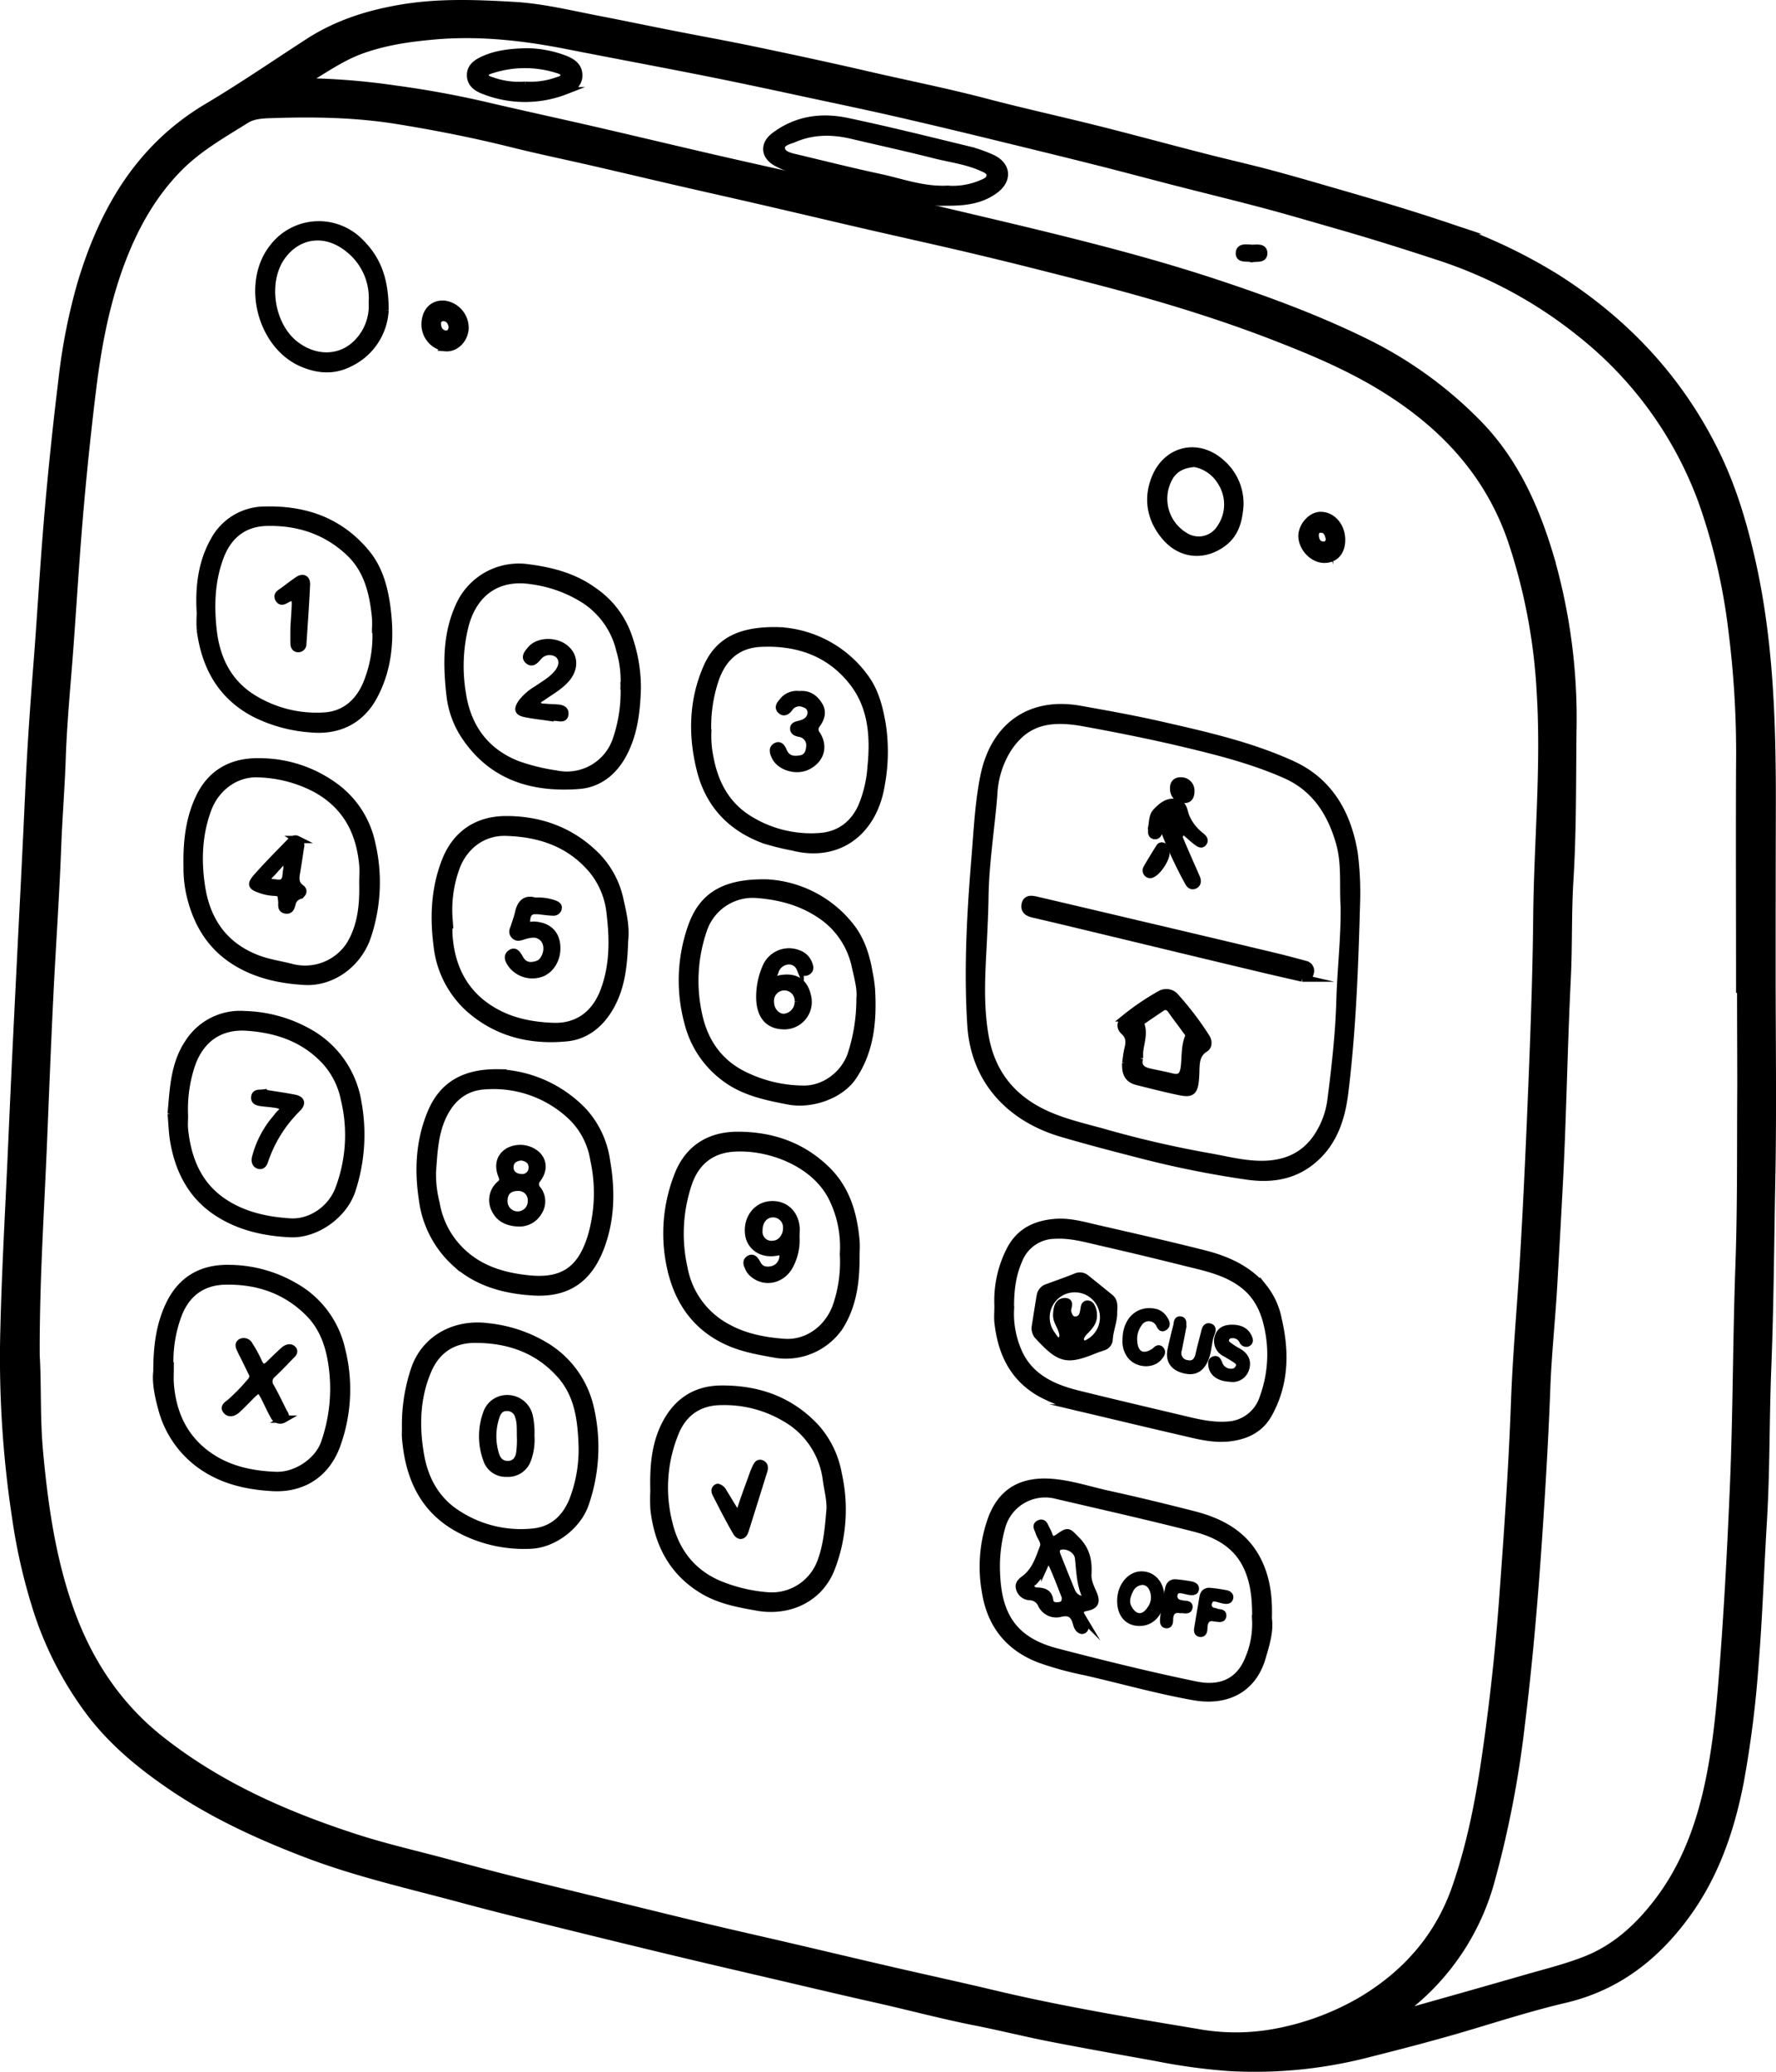 <svg height="567.42" viewBox="0 0 486.53 567.42" width="486.53" xmlns="http://www.w3.org/2000/svg"><g stroke="#000" stroke-miterlimit="10" transform="translate(-1.01 -2.16)"><path d="m485.44 267.84c0 19.25.29 38.51-.09 57.75-.33 17.07-.42 34.16-1.1 51.21-.55 14.07-.36 28.15-1.21 42.2-.78 13-1.21 26-2.26 38.9a294 294 0 0 1 -4.06 32.17c-2.56 13.17-6.84 25.54-14.88 36.39-8.22 11.1-18.57 19.07-32.36 22.3-8.82 2.07-17.48 4.81-26.17 7.41-9.64 2.89-19.38 5.4-29.14 7.85a122.7 122.7 0 0 1 -36.67 3.36 161.1 161.1 0 0 1 -19.5-2.68c-9.66-1.74-19.32-3.46-29-5.34-6.85-1.34-13.63-3.05-20.49-4.4-9.22-1.81-18.3-4.26-27.46-6.31s-18.15-4.19-27.22-6.31-18.29-4.25-27.43-6.44q-15.64-3.75-31.27-7.62c-8.8-2.18-17.62-4.33-26.37-6.68-14.7-4-29.59-7.27-43.83-12.74-12.85-4.93-25.32-10.67-36.72-18.47-8.27-5.65-16-12.06-22-20.11a94 94 0 0 1 -13.81-26.45 154 154 0 0 1 -6.1-26.2 289.61 289.61 0 0 1 -3.19-51.53c.4-16.56 1.37-33.11 2.1-49.66.41-9.15.81-18.3 1.26-27.45q1.11-22.71 2.27-45.41.64-12.84 1.23-25.69c.53-11.4 1.33-22.78 2.23-34.15 1-12.86 1.72-25.75 2.8-38.61s2.42-25.85 4-38.74a158.2 158.2 0 0 1 5.26-26.61c5.95-19.61 15.66-36.51 34.09-47.46 9.41-5.59 18.48-11.82 27.65-17.76 7.71-5 16.13-7.65 25.11-9.17 10.2-1.72 20.43-1.31 30.63-.72 7.55.43 15 2.24 22.4 3.68 6.98 1.34 13.86 2.79 20.86 4.16 7.43 1.47 14.88 2.8 22.29 4.35 10 2.09 20 4.23 30 6.53 11.19 2.61 22.52 4.82 33.71 7.77 10.14 2.66 20.38 4.9 30.55 7.45 9.67 2.43 19.3 5.06 29 7.54 5.79 1.49 11.63 2.81 17.42 4.33 5.54 1.47 11.05 3.06 16.56 4.66 10.06 2.91 20.13 5.81 30.08 9.12a144 144 0 0 1 32.55 15c18.76 12 33.37 27.66 43.13 47.74 4.58 9.41 7.49 19.36 9.76 29.55 4.75 21.36 5.45 43.05 5.45 64.81q-.06 23.24-.06 46.48zm-475.55 105.6c.49 8 .07 17.26.94 26.6 1.38 14.82 3.47 29.4 8.49 43.46s13.06 26.36 24.93 35.78c16 12.7 34.36 20.81 53.63 27.08 8.08 2.63 16.36 4.52 24.55 6.71 6.34 1.7 12.68 3.42 19 5 8.55 2.15 17.12 4.21 25.68 6.31 9.05 2.21 18.09 4.45 27.15 6.61 7.52 1.8 15.07 3.48 22.61 5.24 9.31 2.17 18.61 4.39 27.92 6.54 8.91 2.06 17.86 4 26.75 6.1 8.56 2.06 17.18 3.86 25.83 5.48 10.46 2 20.95 3.72 31.44 5.47a59.78 59.78 0 0 0 19.92.27 74.11 74.11 0 0 0 26.15-9.42c12.2-7.39 21.11-17.61 25.81-31.07 4.06-11.64 6.45-23.76 8.22-35.95q3.23-22.12 4.85-44.43c1.29-17.59 2.53-35.2 3.17-52.85.46-12.89 1.64-25.74 2.42-38.61 1.07-17.78 1.84-35.59 2.55-53.39.54-13.82 1-27.64 1.13-41.46.23-20.48 2.22-40.93.94-61.43a157.46 157.46 0 0 0 -8-41.78c-6.69-19.4-20.07-33-37.33-43.23-9-5.31-18.56-9.31-28.28-13.07-12.5-4.84-25.25-8.89-38.15-12.49-8.4-2.34-16.87-4.46-25.33-6.61q-10.4-2.64-20.84-5.1c-9.48-2.22-19-4.31-28.46-6.5-9.32-2.15-18.62-4.36-27.94-6.51-7.45-1.72-14.92-3.38-22.38-5.1-7.86-1.81-15.7-3.67-23.56-5.48-7.45-1.71-14.95-3.26-22.37-5.11-10.42-2.6-20.95-4.67-31.53-6.37-11.22-1.8-22.56-2-33.9-1.63-2.76.08-5.64.13-8 1.6-6.52 4.09-13.29 7.9-18.77 13.52-7.05 7.21-11.91 15.8-15.51 25.12-4.49 11.63-6.78 23.8-8.29 36.13q-2.85 23.3-4.53 46.71c-.57 7.8-1.07 15.61-1.64 23.41-.75 10.22-1.78 20.41-2.13 30.65-.28 8.49-1 17-1.29 25.44-.52 13.4-1.48 26.77-2.13 40.16-.64 13.06-1.15 26.12-1.69 39.18-.78 19.22-2.11 38.42-2.03 59.02zm469-101.35h-.29c0-20.08-.09-40.17 0-60.25a267.67 267.67 0 0 0 -2.2-37.84 164.06 164.06 0 0 0 -8.28-35.12 105.6 105.6 0 0 0 -33.25-46 123.22 123.22 0 0 0 -39.53-21.42c-8.52-2.8-17.08-5.5-25.7-8-7-2-14-4.08-21.11-6-8.44-2.25-16.92-4.31-25.38-6.48-7-1.8-14-3.68-21-5.45-8.54-2.15-17.11-4.24-25.67-6.33s-17.28-4.2-25.95-6.2c-8.5-2-17-3.79-25.56-5.61-9.92-2.13-19.84-4.28-29.8-6.27-13-2.59-26-5-38.94-7.54-12-2.35-24-3.66-36.24-2.6-7.07.62-14 1.62-20.74 4.12-5.57 2.09-10.38 5.6-15.48 8.55-.61.35-1.69.66-1.49 1.44s1.3.47 2 .47a188.37 188.37 0 0 1 24.89 2 268.15 268.15 0 0 1 26.48 4.93c9.31 2.16 18.65 4.19 28 6.34 11.09 2.56 22.16 5.21 33.26 7.77 9.32 2.15 18.66 4.18 28 6.33q16.77 3.86 33.52 7.83c12.05 2.85 24.12 5.65 36.13 8.68 13.22 3.33 26.37 6.92 39.33 11.21 14.39 4.77 28.56 10 42.13 16.8a111 111 0 0 1 28.74 20.95c10 10 15.77 22.62 19.79 36a157.78 157.78 0 0 1 6.35 47.6c-.17 13.65 0 27.32-.84 41-.57 9.07-.28 18.16-.73 27.22-.91 18.22-1.17 36.46-2.1 54.67-.47 9.23-1 18.46-1.52 27.68-.52 10-1.64 19.93-2 29.91-.47 12.73-1.22 25.44-2.06 38.15-1.18 17.95-2.68 35.84-4.89 53.7a281.5 281.5 0 0 1 -8.41 43.27 65.07 65.07 0 0 1 -19.87 31.4c-2.18 1.93-4.59 3.59-6.88 5.39-.29.23-.87.44-.62.9.1.18.78.16 1.15.07 1.78-.42 3.55-.86 5.31-1.36 10.64-3 21.29-6 31.91-9.07 5.59-1.61 11.29-3 16.67-5.16 8.15-3.27 14.5-9.07 19.81-16 6.82-8.86 10.91-19 13.5-29.77 2.51-10.49 3.64-21.19 4.49-31.87 1.43-17.84 2.37-35.72 3.12-53.61.82-19.8.76-39.63 1.47-59.45.6-16.56.41-33.15.52-49.73-.01-9.1-.06-18.18-.06-27.25z" stroke-width="4"/><g stroke-width="2"><path d="m372.59 249.85c-.47 17.23-1.11 34.45-3.21 51.57-.95 7.73-3.42 14.79-10.13 19.56-5 3.54-10.78 4.11-16.52 3.29a272.36 272.36 0 0 1 -27.4-5.4c-7.81-2-15.6-4-23.34-6.28-13.99-4.08-23.99-14.22-24.99-29.59-1-15.57-.09-31.11 1.19-46.63.59-7.21.93-14.48 2.37-21.58 2.83-13.91 12.83-20.77 26.35-18.34 7.45 1.33 14.91 2.66 22.28 4.35 12.16 2.77 24.39 5.53 35.78 10.72 10.23 4.67 15.21 13.53 17 24.33a85.62 85.62 0 0 1 .62 14zm-3.32.67c-.39-5.78.35-11.67-1.24-17.37-2.35-8.38-6.78-15.27-15-18.85-9.09-4-18.7-6.41-28.32-8.69-8.9-2.1-17.87-3.88-26.87-5.52-9.9-1.79-16 0-20.71 7.11a25.79 25.79 0 0 0 -3.89 12.51c-.74 9.37-2.28 18.67-2.42 28.09-.07 4.17-.26 8.33-.47 12.48-.44 8.49-1 17 .46 25.41 1.57 9.4 6.49 16.34 15 20.78 5.53 2.88 11.55 4.18 17.45 5.83a289.16 289.16 0 0 0 28.64 6.63c5.14.88 10.21 2.3 15.53 2.14 6.84-.2 12-3.06 15.33-9a23.61 23.61 0 0 0 2.86-8.47c1.18-9.16 2.22-18.34 2.48-27.58.25-8.53 1.27-17.02 1.17-25.5z"/><path d="m274.42 359.78a30.25 30.25 0 0 1 3.38-15.4c2.63-5 7-7 12.46-7.41 3.82-.26 7.42.78 11.06 1.62 9.88 2.27 19.78 4.5 29.62 7 6.19 1.57 11.91 4.11 16.22 9.21a20.2 20.2 0 0 1 4 8.75c2.07 8.89 1.93 17.69-2.65 25.9-2.38 4.27-6.39 6.08-11.15 6.53-4.41.41-8.6-.77-12.8-1.74-9.16-2.11-18.29-4.31-27.44-6.47a40.46 40.46 0 0 1 -11.41-4.24c-7.43-4.37-10.47-11.31-11.32-19.49-.09-1.42.03-2.84.03-4.26zm3.39 1.05a25.81 25.81 0 0 0 1.92 11c3 7.41 9.46 10.4 16.64 12.17 9.36 2.32 18.75 4.51 28.13 6.74 4.21 1 8.39 2.08 12.8 1.75a10.78 10.78 0 0 0 9.79-7.58 34.47 34.47 0 0 0 1.18-19.64c-1-4.53-3-8.56-6.95-11.48-4.79-3.54-10.44-4.61-16-6q-11.49-2.87-23-5.51c-4-.92-8-2.07-12.3-1.83a10.7 10.7 0 0 0 -9.9 6.76c-1.83 4.12-2.37 8.47-2.31 13.62z"/><path d="m348.44 445.43c.52 3.45-.65 7.16-1.72 10.81-2.46 8.31-9.39 12.23-18.64 10.6-10.08-1.78-19.93-4.6-29.91-6.86a87.77 87.77 0 0 1 -12.48-3.45c-8.49-3.3-13.28-9.55-14.69-18.34a38.73 38.73 0 0 1 1.79-20.41c3-7.65 8.83-10.21 16.48-9.59 5.23.43 10.25 2.12 15.36 3.24 7.79 1.71 15.55 3.6 23.28 5.57 7.23 1.84 13.62 5.13 17.33 12 2.66 4.93 3.41 10.38 3.2 16.43zm-3.42.18c.08-5.7-.43-10.59-2.73-15.05-2.94-5.69-8.29-8.41-14.09-9.89-12.56-3.21-25.22-6.05-37.85-9a12.36 12.36 0 0 0 -14.83 8.33 40.36 40.36 0 0 0 -1.5 13.82c.58 11.59 5.36 17.91 16.53 20.81 12.63 3.28 25.31 6.42 38.09 9.05 6.64 1.36 11.9-.74 14.47-7.26a24.27 24.27 0 0 0 1.89-10.81z"/><path d="m112.12 393.28a47.51 47.51 0 0 1 2.5-16.17c2.8-8.18 10.91-12.84 20.36-11.52a38 38 0 0 1 15.88 5.47 26.63 26.63 0 0 1 11.88 16.85 47.41 47.41 0 0 1 -1.37 26c-2 6.06-8.64 11.2-15 11.44a37.45 37.45 0 0 1 -19.69-4.49c-9.78-5.31-13.68-14.23-14.55-24.86-.08-.89-.01-1.81-.01-2.72zm48.39 5c-.23-7-1-13.86-5.81-19.41-6.21-7.09-14.31-9.92-23.56-9.91-6.28 0-10.66 3.11-13 8.72-3.13 7.42-3.3 15.3-1.93 23.08 1.1 6.27 4 11.87 9.45 15.59a31.87 31.87 0 0 0 21.34 5.44c5.39-.51 9-3.82 11-8.87a38.67 38.67 0 0 0 2.51-14.68z"/><path d="m211.22 244a31.3 31.3 0 0 1 22.4 11.42c3.19 3.83 4.64 8.38 5.46 13.18a39.59 39.59 0 0 1 .65 4.44c.49 8.42-.16 16.66-5 23.91-3.51 5.27-11.53 7.93-17.7 6.74s-12.42-2.45-17.6-6.44a26.76 26.76 0 0 1 -9.84-14.62 44.13 44.13 0 0 1 1-27c3.02-8.19 9-11.89 20.63-11.63zm25.39 31.6c.3-2.24-.5-5.44-1.23-8.58a22.48 22.48 0 0 0 -8.81-13.75c-5.55-4-11.82-5.7-18.47-6.17a14.25 14.25 0 0 0 -14.26 9.32 42.83 42.83 0 0 0 -1.47 23.62c1.45 6.82 5 12.48 11.35 16a37.12 37.12 0 0 0 17.22 4.43c5.87.17 11.42-4 13.29-9.59a48.9 48.9 0 0 0 2.38-15.26z"/><path d="m44 377.83c0-7.09.81-12.89 3.41-18.35 3.31-6.93 9-10.07 16.46-9.9a36.11 36.11 0 0 1 18 5 26.38 26.38 0 0 1 12.69 17.09 44.65 44.65 0 0 1 -1.3 26.29c-2.77 7.64-9.07 12.07-17.61 11.6-7.16-.39-14.16-2-20.15-6.48a27.61 27.61 0 0 1 -10.2-15.27c-1-3.6-1.66-7.32-1.3-9.98zm3.63-.86c0 1.33-.08 2.67 0 4 .57 8 3.6 14.87 10.25 19.66 5.52 4 12 5.37 18.62 5.63 5.88.23 11.75-4.11 13.38-8.78a45 45 0 0 0 2.08-21.66c-.77-5.23-2.46-10.17-6.37-14.08-6.33-6.34-14.16-8.9-22.87-8.73-6.24.13-10.64 3.31-12.92 9.27a36.27 36.27 0 0 0 -2.22 14.72z"/><path d="m235.5 346.28c0 6.81-.77 13.45-4.56 19.35a17.81 17.81 0 0 1 -17.1 7.48c-4.58-.82-9.16-1.56-13.46-3.51-8-3.62-12.84-9.93-15.13-18.15a43.4 43.4 0 0 1 1.33-27c2.74-7.5 8.57-11.34 16.53-11.33 9 0 17.17 2.64 23.91 9 5.72 5.34 7.77 12.21 8.46 19.67.14 1.49.02 3 .02 4.49zm-3.43-.64a30.22 30.22 0 0 0 -3.06-15.4c-4.8-9.67-17.41-14.28-27-13.65-6.16.4-10.38 3.76-12.4 9.62a43 43 0 0 0 -1.22 23.34 23.13 23.13 0 0 0 12 16.27c4.78 2.61 10 3.6 15.31 4 6.39.51 12-3.62 14.3-9.6a36.93 36.93 0 0 0 2.07-14.58z"/><path d="m137.46 296a34.19 34.19 0 0 1 23.42 10.61 25.28 25.28 0 0 1 6.26 13.39c1.4 8 1.34 16.08-1.62 23.84-3.31 8.67-9.15 12.7-18.42 12.14-7.73-.46-15.14-2.41-21.14-7.75a28.26 28.26 0 0 1 -9.2-17.49c-1.24-8.12-.85-16.13 2.32-23.75 3.11-7.51 8.99-11.11 18.38-10.99zm-18 27.51a31.68 31.68 0 0 0 1 8.18 23.7 23.7 0 0 0 8.07 14.23c5 4.28 11.16 5.92 17.5 6.54 9.25.9 14.16-2.59 16.93-11.49a42.57 42.57 0 0 0 .74-21.23 21 21 0 0 0 -5.94-11.6 31 31 0 0 0 -23.76-8.62c-5.19.24-8.89 3-11.26 7.48-2.74 5.16-2.88 10.85-3.3 16.47z"/><path d="m55.91 170.2c-.46-6.91.28-13.76 3.67-19.83a15.81 15.81 0 0 1 14-8.49c11-.28 20.46 3 27.66 11.64 3.77 4.5 5.12 10 5.83 15.67 1 8.24.3 16.34-3.72 23.74-3.62 6.68-9.78 9.52-17.11 8.84a40.6 40.6 0 0 1 -15.54-4.24c-9.21-4.9-13.49-12.9-14.8-22.84a33.61 33.61 0 0 1 .01-4.49zm48 4.32a31.82 31.82 0 0 0 0-3.24c-.69-6.74-2.16-13.17-7.41-18-6.33-5.86-14-8.27-22.43-8.07-6.26.15-10.55 3.56-12.77 9.48-2.42 6.48-2.67 13.17-1.93 19.93.9 8.32 4.41 15.15 11.92 19.36a33.06 33.06 0 0 0 18.71 4.29c5.44-.37 9.26-3.75 11.35-8.6a34.45 34.45 0 0 0 2.65-15.15z"/><path d="m52.28 239.53c-.14-6.44.48-12.78 3.23-18.71 3.22-7 9.09-10.14 16.44-10a34.87 34.87 0 0 1 21.36 7.18 25.83 25.83 0 0 1 9.51 15.1 46.43 46.43 0 0 1 -1.18 25.56c-2.43 7.28-9.49 12.72-17.23 12.27-6.56-.38-13-1.74-18.76-5.27-6.45-3.95-10.23-9.78-12.2-17a32.35 32.35 0 0 1 -1.17-9.13zm48.13 4.52c0-1.66.13-3.34 0-5-.82-9-4.5-16.15-12.7-20.75a35.81 35.81 0 0 0 -15.76-4.22c-6.29-.38-11.8 3.78-14 9.66-2.62 7-2.84 14.26-1.72 21.43 1.41 9 6 15.86 14.91 19.42 3.14 1.26 6.42 1.7 9.63 2.52a14.68 14.68 0 0 0 16-6c3.23-5.18 3.78-11.11 3.64-17.06z"/><path d="m175.59 190.72c-.2 6.27-.9 12.48-3.94 18.09-2.54 4.71-6.59 8-11.94 8.44-12.37.95-23.34-2.06-30.91-12.87a25.17 25.17 0 0 1 -4.46-11.54c-1-8.73-1.17-17.47 2.93-25.68a17.87 17.87 0 0 1 17.73-9.56c6.77.81 13.23 2.42 18.86 6.58a24.89 24.89 0 0 1 9.46 12.8 41.91 41.91 0 0 1 2.27 13.74zm-3.59-.72a29.17 29.17 0 0 0 -1.19-9.8 22.57 22.57 0 0 0 -10.05-14 35.74 35.74 0 0 0 -14-5c-9.25-1.48-15.87 3.1-18.32 12.13a45.49 45.49 0 0 0 -.78 18.81c1.37 9 6.13 15.85 15 19.38a55.15 55.15 0 0 0 10.62 2.63 14.32 14.32 0 0 0 16.72-9.86 40.63 40.63 0 0 0 2-14.29z"/><path d="m172.1 259.82c-.22 6.42-.76 12.8-4.16 18.5-2.64 4.43-6.54 7.55-11.64 8.05-10 1-19.28-1.29-26.89-8.09a27.1 27.1 0 0 1 -8.65-17.28c-1-7.82-.64-15.65 2.3-23.1s8.87-11.27 16.69-11.24c9.25 0 17.6 3 24.41 9.69a24.41 24.41 0 0 1 6.68 12.32c.82 3.64 1.69 7.33 1.26 11.15zm-48.11-6c0 1.43-.1 3 0 4.6.64 8.84 4.29 16 12.08 20.59 5.06 3 10.74 4.08 16.49 4.28 6.72.24 11.49-3.37 13.89-9.66 2.63-6.91 2.58-14.09 1.74-21.21a22.36 22.36 0 0 0 -4.82-11.89c-6.24-7.46-14.57-10.2-23.9-10.43-6.13-.15-11.19 3.66-13.41 9.36a33.8 33.8 0 0 0 -2.06 14.37z"/><path d="m47.91 307.17c.61-6.7.79-13.45 4.64-19.26a16.76 16.76 0 0 1 15.52-7.85 37.62 37.62 0 0 1 17.81 5 26.76 26.76 0 0 1 13.17 19.07 48.84 48.84 0 0 1 -1.6 23.9c-2.14 6.78-9.85 12.42-17.12 12-6.92-.36-13.53-1.82-19.45-5.57-7.05-4.46-10.69-11.22-12.17-19.22-.5-2.62-.55-5.39-.8-8.07zm3.63.49c0 1.25-.11 2.51 0 3.75.88 8.6 4 16 11.74 20.65 5.26 3.19 11.18 4.4 17.17 4.78 5.7.37 11.22-3.5 13.31-8.81a41.73 41.73 0 0 0 1.62-24.78 21.85 21.85 0 0 0 -5.34-10.55c-5.84-6.22-13.27-8.68-21.46-9.23-7.24-.48-12.48 3.12-15 10a38.24 38.24 0 0 0 -2.04 14.19z"/><path d="m214.76 174.94a31.08 31.08 0 0 1 23.41 13.06c2.65 3.73 3.72 8.05 4.5 12.54a49.43 49.43 0 0 1 -.2 16.15c-2 13.32-11.78 20.6-24.2 17.46a74.64 74.64 0 0 1 -7.74-1.9c-9.3-3.4-15.33-9.79-17.7-19.42-2.33-9.46-2.09-18.89 1.84-27.88 3.17-7.22 9.19-10.39 20.09-10.01zm-19.88 28a29.07 29.07 0 0 0 .7 7.21c1.3 6.63 4.35 12.3 10.09 16.05a32.15 32.15 0 0 0 19.75 5.11c5.31-.32 9.32-3.14 11.64-8.16a34.34 34.34 0 0 0 2.6-11.12c.8-8 .23-16.06-4.76-22.68-6.34-8.39-15.39-11.56-25.74-11-6.31.37-10.2 4.08-12.2 9.84a40.33 40.33 0 0 0 -2.08 14.73z"/><path d="m180.16 410.59c-.15-6.43.18-12.77 3.31-18.66 3.24-6.11 8.33-9.26 15.09-9.31 9.95-.08 18.78 2.91 25.8 10.38a25.77 25.77 0 0 1 6.27 12.84 44.68 44.68 0 0 1 -1.95 26c-3.36 8.42-11.82 11.95-20.13 10.49-5.26-.93-10.48-1.88-15.12-4.71-8.23-5-12.16-12.69-13.24-22a43.68 43.68 0 0 1 -.03-5.03zm48.26 4.87c.09-2.71-.64-5.29-1-7.92a22.63 22.63 0 0 0 -11.31-17 32.64 32.64 0 0 0 -17.4-4.54c-5.94 0-10.35 2.82-12.68 8.41a39.56 39.56 0 0 0 -1.73 25.17c1.95 7.9 6.7 13.83 14.58 16.84a43.54 43.54 0 0 0 12.6 2.84 14.35 14.35 0 0 0 14.35-9.17c1.79-4.7 2.17-9.68 2.59-14.63z"/><path d="m106.49 87.09a17 17 0 0 1 -9.63 14.48c-4.38 2.27-8.71 1.91-13 .09-11.42-4.85-15.75-21.93-8.09-31.66a15.77 15.77 0 0 1 23.9-1.48c4.54 4.48 6.81 9.87 6.82 18.57zm-3.49-2.09a17.15 17.15 0 0 0 -6.64-14.82c-6.14-4.89-13.52-4-18 2-5.22 7-3.29 19.35 3.78 24.56 6 4.44 13.25 3.77 17.64-1.68a14.35 14.35 0 0 0 3.22-10.06z"/><path d="m340.66 140.81c-.3 3.45-1 7.27-4.42 9.92-5.06 3.92-11.4 3.57-15.7-1.23-4-4.43-5.71-10.46-2.84-16.93 3.39-7.63 12.31-9.53 18.86-2.69a14.65 14.65 0 0 1 4.1 10.93zm-12.42-11.74c-2.95.23-5.18 1.2-6.67 3.44a11.88 11.88 0 0 0 4.08 16.49 7 7 0 0 0 9.66-2.18 11.37 11.37 0 0 0 .23-12.66 10.73 10.73 0 0 0 -7.3-5.09z"/><path d="m368.54 150c0 3.34-1.86 5.4-4.86 5.34s-5.89-3.06-6-6.26c-.07-2.82 2.58-5.79 5.14-5.75 3.18.01 5.71 2.97 5.72 6.67zm-3.31-.31c-.34-1.18-.65-2.5-2.2-2.62-1.26-.1-1.81.72-1.72 1.9.11 1.38.73 2.44 2.25 2.51 1.11.01 1.6-.75 1.67-1.84z"/><path d="m117.48 90.56c.19-3.27 2.25-5.28 5.21-5.08a6.54 6.54 0 0 1 5.71 6.76c-.23 3-2.68 5.37-5.35 5.15a6.42 6.42 0 0 1 -5.57-6.83zm7.45 1.1c-.27-1.32-.87-2.48-2.46-2.53a1.59 1.59 0 0 0 -1.65 1.79c.08 1.39.74 2.63 2.29 2.74 1.15.09 1.72-.79 1.82-2z"/><path d="m260 57.5c-5.81.31-11.35-1.77-17-3-7.64-1.63-15.2-3.63-22.82-5.38a24.64 24.64 0 0 1 -6.5-2.46c-3.28-1.82-3.48-5-.48-7.26 5.91-4.47 12.7-5.44 19.68-4 11.14 2.33 22.19 5.1 33.25 7.78a36.73 36.73 0 0 1 6.59 2.29c4.16 1.88 4.62 5.83 1 8.6-4.04 3.07-8.78 3.49-13.72 3.43zm.55-3.5a20.1 20.1 0 0 0 9.53-1.63c1-.42 2.15-.93 2.18-2.17s-1.19-1.67-2.17-2.12c-4.12-1.88-8.63-2.42-13-3.52-7.57-1.92-15.2-3.59-22.81-5.38-5.31-1.24-10.59-1.23-15.66.93-1.38.59-3.88 1-3.54 2.86.3 1.68 2.6 2.1 4.3 2.5 7.59 1.82 15.17 3.71 22.8 5.35 5.94 1.28 11.69 3.49 18.37 3.18z"/><path d="m145.21 16.36a30 30 0 0 1 10.79 2.09c1.9.81 3.55 1.95 3.56 4.32s-1.68 3.5-3.61 4.24a30.66 30.66 0 0 1 -22.61-.15c-1.83-.7-3.45-1.95-3.43-4.15s1.67-3.33 3.47-4.15c3.62-1.67 7.44-2.07 11.83-2.2zm-.34 9.13a21.54 21.54 0 0 0 8.86-1.22c.79-.24 1.75-.49 1.81-1.46s-.9-1.34-1.68-1.57a29.66 29.66 0 0 0 -18.12 0c-.77.25-1.83.52-1.85 1.44 0 1.08 1.11 1.35 1.94 1.63a21.89 21.89 0 0 0 9.04 1.18z"/><path d="m343.91 73c-1.19-.44-3.43.36-3.38-1.52s2.21-1.32 3.51-1.31 3.21-.42 3.17 1.38-2.05 1.12-3.3 1.45z"/><path d="m357.79 270.05c-3.72-.86-7.53-1.71-11.32-2.62q-13.83-3.29-27.64-6.62t-27.83-6.69c-2.34-.56-4.69-1.1-7-1.64-1.35-.31-2.44-1-2.16-2.52.31-1.74 1.69-1.56 3-1.27q14.16 3.31 28.52 6.71 18.56 4.36 37.08 8.78c2.75.66 5.47 1.4 8.2 2.14a1.76 1.76 0 0 1 1.27 2.34c-.22 1.12-1.02 1.43-2.12 1.39z"/><path d="m309.41 293.31c.2-1.31.31-2.65.63-3.93.46-1.81.45-3.35-1.09-4.76-1.36-1.23-.84-2.68.36-3.67a68.06 68.06 0 0 1 9.46-6.41 3.27 3.27 0 0 1 4.31.74 84.8 84.8 0 0 1 8.28 10.88c.7 1 .85 2.49-.26 3.18-2.41 1.49-2.44 3.85-2.51 6.1-.2 6.89-1 6.47-6.94 5.14-3.07-.69-6.12-1.47-9.18-2.24-2.66-.67-3.18-2.63-3.06-5.03zm3.76-1.33c-.61 2.18.56 3.28 2.53 3.75s4.23.85 6.32 1.39c2.34.62 3.15-.5 3.43-2.6.37-2.79.07-5.65 1.17-8.35.3-.76-.39-1.41-.82-2-1.25-1.76-2.6-3.45-3.82-5.23-.81-1.18-1.7-1.51-2.91-.68-1.65 1.12-3.3 2.23-4.94 3.37-.34.23-.81.54-.65 1 1.24 3.15-.63 6.19-.31 9.37z"/><path d="m316.47 229.05c.39-1.6.16-3.36 1.32-4.56 1.38-1.43 2.89-2.81 5.16-2.58s2.32 2.28 2.82 3.68a13 13 0 0 0 4.15 5.49c.58.5 1.3 1.08.73 1.86s-1.35.07-1.9-.33c-.81-.59-1.52-1.29-2.29-1.93-.49-.41-.93-1.09-1.7-.56a1.56 1.56 0 0 0 -.53 2c.81 2 1.72 4 2.58 6 .66 1.52 1.35 3 2 4.58.3.75.26 1.56-.59 1.92s-1.35-.27-1.64-.82a114.68 114.68 0 0 1 -6.34-13.52 3.48 3.48 0 0 1 .38-2.42c.19-.5.62-1.21-.27-1.42-.65-.15-1.07.39-1.25 1s-.23 1.32-.45 1.94-.36 1.89-1.48 1.61c-.96-.27-.53-1.31-.7-1.94z"/><path d="m320.43 235.78c0 1.67-2.26 5.11-3.84 5.76a1 1 0 0 1 -1.13-.08 1.13 1.13 0 0 1 -.34-1.36c1.13-2 2.33-3.93 3.54-5.86a.73.73 0 0 1 1.08-.23 2.16 2.16 0 0 1 .69 1.77z"/><path d="m327.24 218.8c0 1.44-.5 2.38-1.86 2.31a2.82 2.82 0 0 1 -2.85-2.85c-.1-1.37.56-2.27 2-2.22a2.66 2.66 0 0 1 2.71 2.76z"/><path d="m306.06 361.43c.12 2.46-1.08 5-1.21 7.64a2.27 2.27 0 0 1 -1.7 2c-.7.26-1.43.46-2.12.74-7.73 3.16-9.58 2.74-15.4-3.53a3.14 3.14 0 0 1 -1-2.72c.45-2.87.9-5.74 1.38-8.61a2.89 2.89 0 0 1 2.14-2.22c2.57-.95 5.17-1.85 7.71-2.88a2.58 2.58 0 0 1 2.77.51c2.15 1.71 4.28 3.44 6.41 5.17 1.24.96 1.11 2.32 1.02 3.9zm-15.57.82c.07-1.64.35-3.59 2.23-3.6s.46 1.85.75 2.83.68 2.16 2 2.25a2.21 2.21 0 0 0 2.24-1.67 12 12 0 0 0 .33-1.71c.1-.5.25-1 .88-1a1.09 1.09 0 0 1 1 .61 4.52 4.52 0 0 1 .6 2.13c.18 2.18-1.21 3.49-2.55 4.89-.75.79-1.47 2-.66 2.91s2 0 2.82-.56a7.88 7.88 0 1 0 -11-1.64c.58.78 1.29 2.27 2.4 1.6s.66-2.13.23-3.23-1.34-2.39-1.27-3.81z"/><path d="m338 379.61c-2.83-.11-4.65-1.36-4.94-3.28-.1-.65-.24-1.45.57-1.72s1 .45 1.25 1a3.49 3.49 0 0 0 3.67 2.41 2.16 2.16 0 0 0 1.92-1.37c.46-1-.13-1.62-.83-2.11-.95-.67-2-1.23-3-1.84a3.63 3.63 0 0 1 -1.85-4.45c.6-1.86 2.18-2.32 4-2.27 2 .06 3.56.77 4.33 2.74.19.49.21 1-.38 1.27a1 1 0 0 1 -1.25-.56 3 3 0 0 0 -3-1.75 1.71 1.71 0 0 0 -1.74 1.17 1.53 1.53 0 0 0 .67 1.75 19.56 19.56 0 0 0 2.5 1.64c1.9 1 3 2.5 2.34 4.68a3.7 3.7 0 0 1 -4.26 2.69z"/><path d="m325 365.6c-.39 2-.78 4.12-1.22 6.23a2.93 2.93 0 0 0 2.52 3.85c1.9.37 2.86-.84 3.24-2.64.44-2 1-4 1.5-6 .18-.7.36-1.67 1.33-1.44s.64 1.13.42 1.71c-.93 2.33-.74 4.93-1.8 7.24-1.23 2.71-3.09 3.54-6.05 2.61-2.58-.81-3.66-2.63-3.08-5.37.46-2.19 1-4.36 1.56-6.53.15-.62.06-1.64.86-1.57 1 .04.66 1.07.72 1.91z"/><path d="m309.52 369.11c0-5.08 3.2-8.23 7.37-7.59a3.85 3.85 0 0 1 2.75 1.55c.51.74 1.27 1.76.44 2.44-1.07.87-1.23-.61-1.7-1.13a3.29 3.29 0 0 0 -5.49.26 7.3 7.3 0 0 0 -1.32 5c.26 3.62 2.6 4.76 5.63 2.78.55-.37 1.17-1.38 1.83-.42.46.66-.22 1.41-.73 2-2 2.17-6.2 1.63-7.82-1a6.4 6.4 0 0 1 -.96-3.89z"/><path d="m297.37 448.69c-1-.25-1.28-1.28-1.5-2.07-.66-2.33-1.86-3.21-4.38-2.6a4.47 4.47 0 0 1 -5.21-2.53 3.57 3.57 0 0 0 -3.15-2.05 3 3 0 0 1 -2.78-2.15c-.46-1.31.53-2.06 1.36-2.68 2.93-2.19 3.93-5.5 5.13-8.67.58-1.53-.81-2.79-1.2-4.2-.22-.78-1-1.69 0-2.22 1.2-.64 1.51.56 1.91 1.35a10.79 10.79 0 0 1 .74 1.58c.57 1.82 1.58 1.59 2.82.7 2.64-1.87 2.48-1.51 4.83.84 2.73 2.74 3.28 5.8 3.08 9.32-.11 1.9.73 3.55 1.45 5.23 1 2.29.6 3.34-1.76 3.83-1.84.39-2.28 1-1.29 2.65a8.67 8.67 0 0 1 .76 2.61.81.81 0 0 1 -.81 1.06zm-5.22-23.15c-1.43.1-2.25.86-1.56 2.6 1.31 3.32 2.64 6.64 4 9.94a3.62 3.62 0 0 0 2.36 2.09c1.06.31 1.77-.13 1.3-1.27-1.34-3.23-1.41-6.65-1.77-10-.18-1.84-2.18-3.4-4.33-3.36zm.69 13.88c-1.09-2.72-2.25-5.93-3.69-9-.58-1.26-1.47-.69-1.95.37a16.63 16.63 0 0 1 -2.82 4.39c-.46.51-1.46.8-1 1.77a2.07 2.07 0 0 0 1.92 1c1.71.1 3 .49 3.28 2.61.19 1.41 1.56 1.57 2.8 1.35 1.07-.23 1.62-.91 1.46-2.49z"/><path d="m319 439.69c0 3.89-2.41 6.76-5.71 6.8s-5.24-2.24-5.24-5.9c0-3.83 2.51-7 5.59-7.06s5.36 2.47 5.36 6.16zm-5-4.45a4.08 4.08 0 0 0 -3.39 2.14c-.91 1.76-1.51 3.55-.39 5.45 1.64 2.77 4.13 2.88 5.92.23a5.63 5.63 0 0 0 .36-6.34 3.06 3.06 0 0 0 -2.5-1.48z"/><path d="m324.39 443c-2.05-.34-2.91.67-3 2.62 0 .61 0 1.6-.89 1.5s-.71-1.1-.67-1.82a60.12 60.12 0 0 1 1.32-7.87c.2-1.16.84-1.84 2-1.73a41.82 41.82 0 0 1 4.19.59c.55.11 1.24.39 1.12 1.12s-.87.67-1.42.61c-.74-.08-1.46-.34-2.2-.45-1.11-.17-2 .07-2.25 1.36a2 2 0 0 0 1.4 2.34c.23.09.49.1.73.17.75.22 2.14-.07 2 .9-.12 1.18-1.49.5-2.33.66z"/><path d="m333.9 445.29c-2.15-.49-3 .64-3.11 2.67 0 .6-.05 1.6-.89 1.54-1.08-.08-.79-1.08-.68-1.78.43-2.7.92-5.38 1.36-8.07.18-1.07.76-1.7 1.84-1.61a44.13 44.13 0 0 1 4.43.63c.54.11 1.2.46 1 1.17s-.92.64-1.48.55-1.28-.33-1.92-.49c-1.09-.27-2-.13-2.37 1.12a1.81 1.81 0 0 0 1.39 2.48 4.25 4.25 0 0 1 .72.2c.65.31 2-.05 1.75 1.17-.17.84-1.25.45-2.04.42z"/><path d="m146.42 395.38a15.72 15.72 0 0 1 -.94 6.61 5.62 5.62 0 0 1 -5.67 3.66 5.44 5.44 0 0 1 -5.49-3.9 18.33 18.33 0 0 1 0-12.44 5.88 5.88 0 0 1 5.89-4.08 6.14 6.14 0 0 1 5.8 4.95 20.65 20.65 0 0 1 .41 5.2zm-2.79.87c-.11-2.39.13-4.3-.53-6.16a3.23 3.23 0 0 0 -3.31-2.47c-1.64 0-2.49 1.1-2.95 2.58a17.1 17.1 0 0 0 -.12 10.26c.57 1.87 1.7 2.88 3.57 2.81s2.81-1.41 3.1-3.06a27.1 27.1 0 0 0 .24-3.96z"/><path d="m215.87 283.09c-4.46 0-6.85-2.93-6.71-8.34a20.11 20.11 0 0 1 1.63-7.52 6.82 6.82 0 0 1 8.86-3.89 4.61 4.61 0 0 1 2.85 2.66c.32.8.64 1.68-.29 2.23s-1.56-.05-2-.86a3.31 3.31 0 0 0 -3.65-2 4.11 4.11 0 0 0 -3.31 3.05c-.21.61-.81 1.29-.36 1.87s1.24.06 1.87-.05c4.17-.74 6.65.89 7.49 4.95a6.51 6.51 0 0 1 -6.38 7.9zm3.83-6.65a3.83 3.83 0 1 0 -7.64.15c0 2.33 1.72 4.25 3.71 4.22a4.28 4.28 0 0 0 3.93-4.37z"/><path d="m70.3 378.7-2-4.11c-.44-.89-.92-1.77-1.33-2.68-.32-.74-.87-1.63.19-2.16a1.65 1.65 0 0 1 2.13.85 33.85 33.85 0 0 1 2.51 4.57c.86 2 1.85 1.78 3.15.5s2.49-2.44 3.79-3.61c.71-.64 1.74-1.1 2.46-.34s-.27 1.48-.79 2c-1.54 1.63-3.11 3.23-4.73 4.78a2.56 2.56 0 0 0 -.51 3.55c1.21 2.17 2.29 4.42 3.4 6.65.35.7 1.16 1.55.12 2.15a1.85 1.85 0 0 1 -2.59-.81c-.9-1.59-1.64-3.26-2.46-4.89-1.45-2.86-1.68-2.88-4-.58-1.16 1.18-2.33 2.37-3.53 3.51-.92.87-2.18 1.46-3.07.4s.51-1.7 1.18-2.3a55.08 55.08 0 0 0 5.37-5.54 2.3 2.3 0 0 0 .71-1.94z"/><path d="m219.05 341.06a14.65 14.65 0 0 1 -1.4 7.09c-1.9 4.39-6.85 5.77-10.28 2.9a4.1 4.1 0 0 1 -1.11-1.32c-.39-.88-1.12-2 0-2.71s1.74.48 2.21 1.34c.93 1.69 2.43 1.92 4.08 1.56a3.88 3.88 0 0 0 2.94-3.37c.27-1.28-.11-1.8-1.62-1.49-4 .82-7.31-1.33-7.76-4.91-.5-4.08 2-7.6 5.74-8 4-.42 7 2.25 7.25 6.45-.01.76-.05 1.51-.05 2.46zm-6.35-6.47c-2.28.05-3.83 2-3.79 4.65a3.44 3.44 0 0 0 4 3.71c2-.09 3.68-2.16 3.61-4.56a3.72 3.72 0 0 0 -3.82-3.8z"/><path d="m143 337.09c-2.73-.12-5.11-1.06-6.34-3.63a5.62 5.62 0 0 1 1.45-7c.85-.77.73-1.45.35-2.41-1.11-2.82-.38-5.2 1.84-6.53a6.87 6.87 0 0 1 7.86 1c1.72 1.8 1.83 4.11.07 6.54a2.1 2.1 0 0 0 0 2.86 5.23 5.23 0 0 1 .32 6.09 6 6 0 0 1 -5.55 3.08zm3.59-5.95a3.54 3.54 0 0 0 -3.7-3.8c-2.51 0-3.88 1.38-3.84 3.87a3.77 3.77 0 0 0 7.54-.07zm-2.73-12.14c-1.82.13-3.13 1-3.16 2.84s1.41 2.8 3.1 2.85a2.68 2.68 0 0 0 3-2.69c.05-1.88-1.2-2.73-2.94-3z"/><path d="m81.56 174c.11-1.78.28-4 .37-6.25.06-1.53-.36-2.55-2.18-1.57-.79.42-1.75 1.13-2.37 0s.42-1.59 1.18-2.13c1.35-1 2.64-2 4-2.94s2.49-.56 2.4 1.23c-.25 5.38-.64 10.76-1 16.14a1.25 1.25 0 0 1 -1.22 1.33c-.84 0-1.15-.64-1.17-1.35-.05-1.32-.01-2.65-.01-4.46z"/><path d="m78.22 249.05c.39-1.84-.45-2.45-2-2.51a12.8 12.8 0 0 1 -3.66-.69c-2.75-.93-3-1.43-1-3.68 2.86-3.23 5.93-6.29 8.93-9.4.51-.54 1.16-1.1 2-.68a1.87 1.87 0 0 1 .81 2.17q-.45 3.09-.95 6.16c-.3 1.81-.8 3.59 1.11 5 .9.66.53 1.55-.4 2a3 3 0 0 0 -2 2.06c-.26 1-.46 2.15-1.83 1.91s-.92-1.58-1.01-2.34zm-1.61-5.05c1.82.36 2.67-.43 2.79-2.21.08-1.06.32-2.12.43-3.18a1.19 1.19 0 0 0 -.18-.91.8.8 0 0 0 -1.1.19q-1.53 1.6-3 3.27c-.53.59-1.45 1.1-1.08 2s1.38.74 2.14.84z"/><path d="m151.72 198.63c-2.21-.33-4.45-.56-6.64-1s-2.41-1.13-1.12-3.06a14.53 14.53 0 0 1 4.12-3.57c2-1.38 4.11-2.55 5.67-4.44s1.61-3.9.24-5.16a4 4 0 0 0 -5.53.65c-.74.83-1.59 1.94-2.66 1.05-1.25-1-.05-2.18.61-3 2.06-2.49 6.88-2.58 9.55-.27 2.52 2.17 2.56 5.59 0 8.41-1.8 2-4.17 3.28-6.33 4.82-.64.45-1.67.78-1.37 1.83s1.28.94 2.09 1c1.08.1 2.16.11 3.24.19s2.21.3 2.17 1.55c-.05 1.52-1.34 1.09-2.3 1-.58 0-1.16-.12-1.73-.18z"/><path d="m147.57 249a12.8 12.8 0 0 1 5.22.7c.54.21 1.2.45 1.15 1.14a1.28 1.28 0 0 1 -1.44 1.11c-.91 0-1.82-.15-2.73-.23a12.89 12.89 0 0 0 -2.47-.17c-1.73.2-2 1.69-2.07 3-.11 1.52 1.18 1 2 1 3.43.15 5.62 1.83 6.16 4.75.66 3.57-1 7.16-4 8.37a7.17 7.17 0 0 1 -8.12-2.2c-.69-.95-1.53-2.24-.45-3.12 1.34-1.09 2 .39 2.59 1.37 1.19 2.12 3 2.22 5 1.52 1.71-.61 2.83-3.35 2.34-5.32a3.66 3.66 0 0 0 -4.08-2.92 9.34 9.34 0 0 0 -2.18.47c-.88.24-1.8.71-2.56-.15s-.27-1.58 0-2.37c.36-1.2.82-2.37 1.1-3.58.54-2.68 1.85-4.24 4.54-3.37z"/><path d="m73.11 301.54c2.8.46 5.69.85 8.54 1.41 1.88.37 2.21 1.37.81 2.78a36.46 36.46 0 0 0 -9 14.44c-.26.79-.74 1.43-1.64 1.11s-1-1.33-.78-2.13a26.8 26.8 0 0 1 4.67-9.56c.51-.66 1.08-1.27 1.56-1.95s1.54-1.09 1.18-2-1.61-1-2.59-1.14-2.15-.21-3.22-.36c-.92-.14-2-.31-1.83-1.55s1.35-.92 2.3-1.05z"/><path d="m220 192.43c2.49-.26 4.17.93 5.39 2.93 1.12 1.85.5 3.58-.6 5.12a2.23 2.23 0 0 0 0 2.9c2.07 3.31 1 6.77-2.47 8.57-3 1.59-7.57.32-8.94-2.56-.43-.9-.9-2.1.11-2.73 1.2-.75 1.74.39 2.15 1.34 1 2.24 2.86 2.36 4.83 2 1.62-.32 2.25-1.66 2.36-3.16a3.3 3.3 0 0 0 -2.77-3.84c-.73-.17-1.61-.37-1.61-1.29s1-1 1.66-1.19c1.66-.43 3-1.27 3.12-3.11a2.4 2.4 0 0 0 -1.79-2.44 3.29 3.29 0 0 0 -4.21 1.12c-.58.78-1.4 1.45-2.29.61s-.15-1.66.45-2.38a4.87 4.87 0 0 1 4.61-1.89z"/><path d="m197.62 409.53a2.3 2.3 0 0 1 1.54 1.31c1 1.56 1.89 3.14 2.87 4.68.83 1.31 1.47 1.46 2-.26 1-3.15 2.2-6.27 3.32-9.4a19.64 19.64 0 0 1 .77-1.83c.3-.6.64-1.31 1.47-1s.91 1.1.68 1.87q-2.55 8.2-5.14 16.42c-.55 1.74-1.67 1.71-2.44.37-2-3.45-3.8-7-5.62-10.56-.27-.64-.25-1.34.55-1.6z"/></g></g></svg>